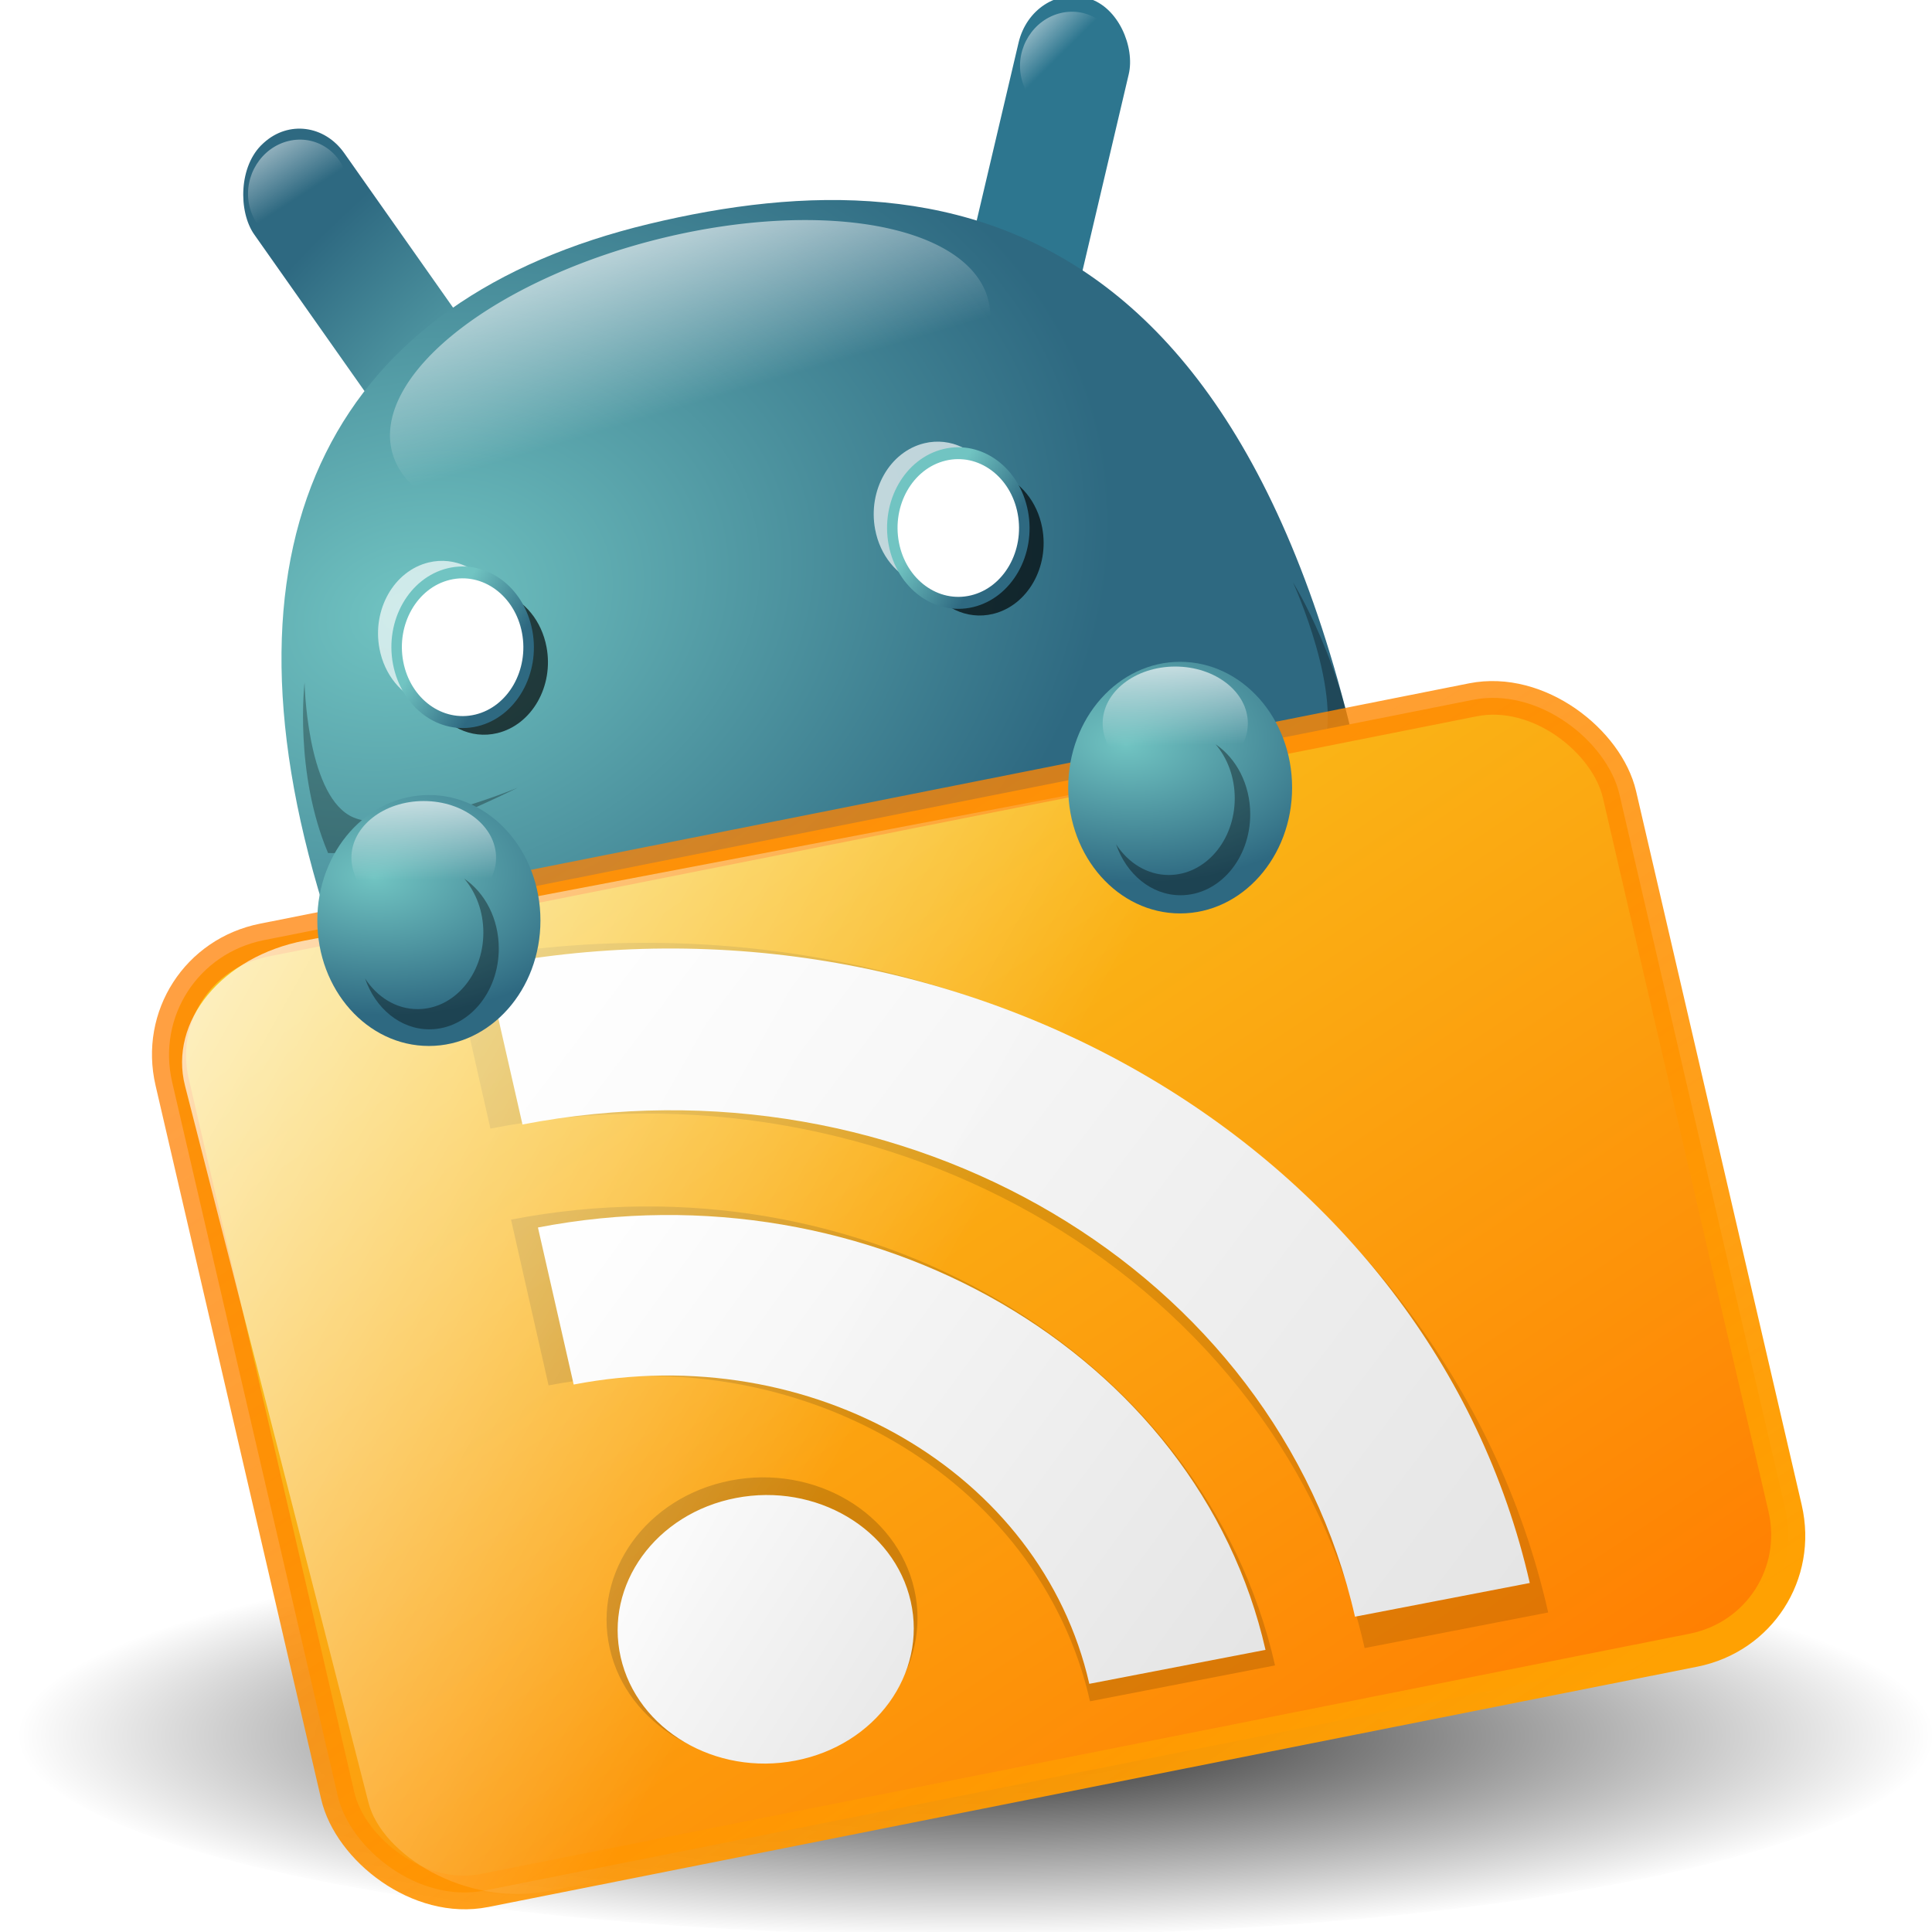 <?xml version="1.0" encoding="UTF-8" standalone="no"?>
<!-- Created with Inkscape (http://www.inkscape.org/) -->

<svg
   xmlns:dc="http://purl.org/dc/elements/1.1/"
   xmlns:cc="http://creativecommons.org/ns#"
   xmlns:rdf="http://www.w3.org/1999/02/22-rdf-syntax-ns#"
   xmlns:svg="http://www.w3.org/2000/svg"
   xmlns="http://www.w3.org/2000/svg"
   xmlns:xlink="http://www.w3.org/1999/xlink"
   xmlns:sodipodi="http://sodipodi.sourceforge.net/DTD/sodipodi-0.dtd"
   xmlns:inkscape="http://www.inkscape.org/namespaces/inkscape"
   width="128"
   height="128"
   id="svg2"
   version="1.1"
   inkscape:version="0.48.4 r9939"
   sodipodi:docname="logo.svg"
   inkscape:export-filename="/home/moa/FeedEx/res/drawable-xhdpi/icon.png"
   inkscape:export-xdpi="67.5"
   inkscape:export-ydpi="67.5">
  <defs
     id="defs4">
    <linearGradient
       inkscape:collect="always"
       id="linearGradient4185">
      <stop
         style="stop-color:#000000;stop-opacity:1;"
         offset="0"
         id="stop4187" />
      <stop
         style="stop-color:#000000;stop-opacity:0;"
         offset="1"
         id="stop4189" />
    </linearGradient>
    <linearGradient
       inkscape:collect="always"
       id="linearGradient5354">
      <stop
         style="stop-color:#ffffff;stop-opacity:1;"
         offset="0"
         id="stop5356" />
      <stop
         style="stop-color:#ffffff;stop-opacity:0;"
         offset="1"
         id="stop5358" />
    </linearGradient>
    <linearGradient
       inkscape:collect="always"
       id="linearGradient5138">
      <stop
         style="stop-color:#ffffff;stop-opacity:1;"
         offset="0"
         id="stop5140" />
      <stop
         style="stop-color:#ffffff;stop-opacity:0"
         offset="1"
         id="stop5142" />
    </linearGradient>
    <linearGradient
       id="linearGradient4990">
      <stop
         style="stop-color:#5e5e5e;stop-opacity:0.232;"
         offset="0"
         id="stop4992" />
      <stop
         style="stop-color:#5e5e5e;stop-opacity:0;"
         offset="1"
         id="stop4994" />
    </linearGradient>
    <linearGradient
       inkscape:collect="always"
       id="linearGradient3673">
      <stop
         style="stop-color:#ffffff;stop-opacity:1;"
         offset="0"
         id="stop3675" />
      <stop
         style="stop-color:#ffffff;stop-opacity:0;"
         offset="1"
         id="stop3677" />
    </linearGradient>
    <linearGradient
       id="linearGradient3606">
      <stop
         style="stop-color:#71c4c2;stop-opacity:1;"
         offset="0"
         id="stop3608" />
      <stop
         style="stop-color:#2e6981;stop-opacity:1;"
         offset="1"
         id="stop3610" />
    </linearGradient>
    <inkscape:perspective
       sodipodi:type="inkscape:persp3d"
       inkscape:vp_x="0 : 526.18109 : 1"
       inkscape:vp_y="0 : 1000 : 0"
       inkscape:vp_z="744.09448 : 526.18109 : 1"
       inkscape:persp3d-origin="372.04724 : 350.78739 : 1"
       id="perspective10" />
    <filter
       inkscape:collect="always"
       id="filter3645"
       x="-0.284"
       width="1.568"
       y="-0.293"
       height="1.587"
       color-interpolation-filters="sRGB">
      <feGaussianBlur
         inkscape:collect="always"
         stdDeviation="2.307"
         id="feGaussianBlur3647" />
    </filter>
    <filter
       inkscape:collect="always"
       id="filter3717"
       x="-0.124"
       width="1.248"
       y="-0.152"
       height="1.303"
       color-interpolation-filters="sRGB">
      <feGaussianBlur
         inkscape:collect="always"
         stdDeviation="1.622"
         id="feGaussianBlur3719" />
    </filter>
    <filter
       inkscape:collect="always"
       id="filter3747"
       x="-0.303"
       width="1.606"
       y="-0.313"
       height="1.626"
       color-interpolation-filters="sRGB">
      <feGaussianBlur
         inkscape:collect="always"
         stdDeviation="2.461"
         id="feGaussianBlur3749" />
    </filter>
    <linearGradient
       id="SVGID_4_"
       gradientUnits="userSpaceOnUse"
       x1="277.395"
       y1="357.153"
       x2="272.958"
       y2="247.107">
      <stop
         offset="0"
         style="stop-color:#2175A0"
         id="stop47" />
      <stop
         offset="1"
         style="stop-color:#248AB5"
         id="stop49" />
    </linearGradient>
    <linearGradient
       id="SVGID_3_"
       gradientUnits="userSpaceOnUse"
       x1="28.965"
       y1="260.09"
       x2="373.304"
       y2="323.101">
      <stop
         offset="0"
         style="stop-color:#2175A0"
         id="stop34" />
      <stop
         offset="1"
         style="stop-color:#248AB5"
         id="stop36" />
    </linearGradient>
    <linearGradient
       id="SVGID_2_"
       gradientUnits="userSpaceOnUse"
       x1="542.63"
       y1="272.54"
       x2="354.486"
       y2="275.202">
      <stop
         offset="0"
         style="stop-color:#2175A0"
         id="stop21" />
      <stop
         offset="1"
         style="stop-color:#248AB5"
         id="stop23" />
    </linearGradient>
    <linearGradient
       id="SVGID_1_"
       gradientUnits="userSpaceOnUse"
       x1="174.363"
       y1="2.636"
       x2="284.725"
       y2="283.558">
      <stop
         offset="0"
         style="stop-color:#2175A0"
         id="stop4" />
      <stop
         offset="1"
         style="stop-color:#248AB5"
         id="stop6" />
    </linearGradient>
    <linearGradient
       id="linearGradient8551">
      <stop
         style="stop-color:#939393;stop-opacity:1;"
         offset="0"
         id="stop8553" />
      <stop
         id="stop8595"
         offset="0.5"
         style="stop-color:#a6a6a6;stop-opacity:0.629;" />
      <stop
         style="stop-color:white;stop-opacity:0;"
         offset="1"
         id="stop8555" />
    </linearGradient>
    <linearGradient
       inkscape:collect="always"
       xlink:href="#linearGradient3823"
       id="linearGradient2165"
       gradientUnits="userSpaceOnUse"
       gradientTransform="matrix(1.093,0,0,1.093,-84.69,15.476)"
       x1="171.9"
       y1="253.405"
       x2="406.119"
       y2="253.405" />
    <linearGradient
       id="linearGradient3823">
      <stop
         id="stop3825"
         offset="0"
         style="stop-color:#fca62a;stop-opacity:1;" />
      <stop
         id="stop3827"
         offset="1"
         style="stop-color:#ce5c00;stop-opacity:1;" />
    </linearGradient>
    <linearGradient
       inkscape:collect="always"
       xlink:href="#linearGradient3653"
       id="linearGradient2167"
       gradientUnits="userSpaceOnUse"
       gradientTransform="matrix(1.093,0,0,1.093,-84.69,15.476)"
       x1="171.9"
       y1="253.405"
       x2="406.119"
       y2="253.405" />
    <linearGradient
       id="linearGradient3653">
      <stop
         id="stop3655"
         offset="0"
         style="stop-color:#ce5c00;stop-opacity:1;" />
      <stop
         id="stop3657"
         offset="1"
         style="stop-color:#fca62a;stop-opacity:1;" />
    </linearGradient>
    <linearGradient
       inkscape:collect="always"
       xlink:href="#linearGradient3673-2"
       id="linearGradient4044-0"
       gradientUnits="userSpaceOnUse"
       x1="143.548"
       y1="353.237"
       x2="144.892"
       y2="367.448" />
    <linearGradient
       inkscape:collect="always"
       id="linearGradient3673-2">
      <stop
         style="stop-color:#ffffff;stop-opacity:1;"
         offset="0"
         id="stop3675-6" />
      <stop
         style="stop-color:#ffffff;stop-opacity:0;"
         offset="1"
         id="stop3677-0" />
    </linearGradient>
    <linearGradient
       inkscape:collect="always"
       xlink:href="#linearGradient3606"
       id="linearGradient4115"
       gradientUnits="userSpaceOnUse"
       x1="74.182"
       y1="265.251"
       x2="80.639"
       y2="272.326" />
    <linearGradient
       inkscape:collect="always"
       xlink:href="#linearGradient3673"
       id="linearGradient4117"
       gradientUnits="userSpaceOnUse"
       x1="139.49"
       y1="349.795"
       x2="144.27"
       y2="366.813" />
    <linearGradient
       inkscape:collect="always"
       xlink:href="#linearGradient3673"
       id="linearGradient4119"
       gradientUnits="userSpaceOnUse"
       x1="136.793"
       y1="353.393"
       x2="142.472"
       y2="364.814" />
    <linearGradient
       inkscape:collect="always"
       xlink:href="#linearGradient3673"
       id="linearGradient4121"
       gradientUnits="userSpaceOnUse"
       x1="143.548"
       y1="353.237"
       x2="144.892"
       y2="367.448" />
    <linearGradient
       inkscape:collect="always"
       xlink:href="#linearGradient3606"
       id="linearGradient4123"
       gradientUnits="userSpaceOnUse"
       x1="74.182"
       y1="265.251"
       x2="80.639"
       y2="272.326" />
    <radialGradient
       inkscape:collect="always"
       xlink:href="#linearGradient3606"
       id="radialGradient4133"
       gradientUnits="userSpaceOnUse"
       gradientTransform="matrix(2.18,0.094,-0.053,1.242,-85.587,-94.111)"
       cx="88.538"
       cy="354.075"
       fx="88.538"
       fy="356.183"
       r="17.391" />
    <linearGradient
       inkscape:collect="always"
       xlink:href="#linearGradient3673"
       id="linearGradient4135"
       gradientUnits="userSpaceOnUse"
       x1="145.333"
       y1="353.393"
       x2="145.619"
       y2="368.811" />
    <radialGradient
       inkscape:collect="always"
       xlink:href="#linearGradient3606"
       id="radialGradient4137"
       gradientUnits="userSpaceOnUse"
       gradientTransform="matrix(2.18,0.094,-0.053,1.242,-85.587,-94.111)"
       cx="88.538"
       cy="354.075"
       fx="88.538"
       fy="356.183"
       r="17.391" />
    <linearGradient
       inkscape:collect="always"
       xlink:href="#linearGradient3673"
       id="linearGradient4139"
       gradientUnits="userSpaceOnUse"
       x1="145.333"
       y1="353.393"
       x2="145.619"
       y2="368.811" />
    <radialGradient
       inkscape:collect="always"
       xlink:href="#linearGradient3606"
       id="radialGradient3099"
       gradientUnits="userSpaceOnUse"
       gradientTransform="matrix(0.49,-0.115,0.068,0.368,-100.487,867.711)"
       cx="213.556"
       cy="336.161"
       fx="213.556"
       fy="336.161"
       r="94.297" />
    <radialGradient
       inkscape:collect="always"
       xlink:href="#linearGradient3606"
       id="radialGradient3102"
       gradientUnits="userSpaceOnUse"
       gradientTransform="matrix(7.307,0.22,-0.121,4.246,805.976,-766.132)"
       cx="-32.445"
       cy="356.98"
       fx="-32.375"
       fy="356.001"
       r="6.061" />
    <clipPath
       clipPathUnits="userSpaceOnUse"
       id="clipPath11477">
      <path
         sodipodi:nodetypes="cccssc"
         inkscape:connector-curvature="0"
         id="path11479"
         d="m 182.376,24.694 c -3.982,15.314 -11.766,63.446 -10.691,95.969 7.516,-4.292 16.313,-8.465 26.139,-11.596 19.057,-6.002 34.278,-8.496 54.005,-7.297 23.684,1.439 11.951,-84.245 1.436,-84.527 -27.683,-0.744 -41.295,0.473 -70.889,7.452 z"
         style="opacity:0.5;fill:#000000;fill-rule:evenodd;stroke:none" />
    </clipPath>
    <clipPath
       clipPathUnits="userSpaceOnUse"
       id="clipPath11228">
      <path
         style="opacity:0.749;color:#000000;fill:#ff0000;fill-opacity:1;fill-rule:nonzero;stroke:none;stroke-width:1;marker:none;visibility:visible;display:inline;overflow:visible;enable-background:accumulate"
         d="m 291.944,1057.494 11.331,-50.782 c -13.613,0.363 -26.591,0.321 -38.454,4e-4 18.646,-37.647 43.487,-109.03 39.917,-173.727 9.237,11.81 19.269,22.575 30.047,32.512 l 33.035,-148.047 C 349.305,680.4 314.897,651.689 271.318,641.965 l 18.423,-82.563 c 36.363,8.114 72.66,20.591 105.016,37.329 L 402.223,563.273 2.796,474.146 -107.483,968.367 291.944,1057.494 z"
         id="path11230"
         inkscape:connector-curvature="0" />
    </clipPath>
    <linearGradient
       id="linearGradient11540">
      <stop
         style="stop-color:#00ccff;stop-opacity:1"
         offset="0"
         id="stop11542" />
      <stop
         id="stop11544"
         offset="0.843"
         style="stop-color:#00aad4;stop-opacity:1" />
      <stop
         style="stop-color:#45d3ff;stop-opacity:1;"
         offset="0.94"
         id="stop11546" />
      <stop
         id="stop11548"
         offset="0.941"
         style="stop-color:#00ccff;stop-opacity:1" />
      <stop
         style="stop-color:#00aad4;stop-opacity:1"
         offset="1"
         id="stop11550" />
    </linearGradient>
    <linearGradient
       id="linearGradient11036">
      <stop
         id="stop11038"
         offset="0"
         style="stop-color:#00ccff;stop-opacity:1" />
      <stop
         style="stop-color:#d5f6ff;stop-opacity:1"
         offset="0.786"
         id="stop11040" />
      <stop
         id="stop11042"
         offset="1"
         style="stop-color:#80e5ff;stop-opacity:1" />
    </linearGradient>
    <clipPath
       clipPathUnits="userSpaceOnUse"
       id="clipPath11085">
      <path
         id="path11087"
         d="M 182.844,22.344 C 118.92,34.825 50.07,80.197 3.438,128.156 c 16.606,3.042 32.547,6.444 47.875,10.375 -14.411,29.841 -22.5,63.299 -22.5,98.656 0,125.464 101.724,227.156 227.188,227.156 47.843,0 92.205,-14.809 128.812,-40.062 -27.223,11.672 -57.224,18.156 -88.719,18.156 -124.426,0 -225.281,-100.856 -225.281,-225.281 0,-83.134 45.033,-155.771 112.031,-194.812 z"
         style="opacity:0.5;color:#000000;fill:url(#linearGradient11089);fill-opacity:1;fill-rule:nonzero;stroke:none;stroke-width:1;marker:none;visibility:visible;display:inline;overflow:visible;enable-background:accumulate"
         inkscape:connector-curvature="0" />
    </clipPath>
    <clipPath
       clipPathUnits="userSpaceOnUse"
       id="clipPath11106">
      <path
         id="path11108"
         d="M 182.906,22.344 C 118.966,34.809 50.084,80.182 3.438,128.156 c 16.606,3.042 32.547,6.444 47.875,10.375 -14.411,29.841 -22.5,63.299 -22.5,98.656 0,125.464 101.724,227.156 227.188,227.156 111.531,0 204.271,-80.36 223.5,-186.344 -29.824,20.712 -65.599,34.164 -104.438,37.594 C 349.563,354.243 305.771,379.75 256,379.75 c -78.739,0 -142.562,-63.823 -142.562,-142.562 0,-25.189 6.536,-48.839 18,-69.375 17.825,9.082 34.574,19.831 50.344,32.781 -17.574,-62.366 -8.875,-137.446 1.125,-178.25 z"
         style="color:#000000;fill:url(#radialGradient11110);fill-opacity:1;fill-rule:nonzero;stroke:none;stroke-width:1;marker:none;visibility:visible;display:inline;overflow:visible;enable-background:accumulate"
         inkscape:connector-curvature="0" />
    </clipPath>
    <clipPath
       clipPathUnits="userSpaceOnUse"
       id="clipPath11353">
      <path
         sodipodi:nodetypes="cccc"
         inkscape:connector-curvature="0"
         id="path11355"
         d="m 354.215,446.914 c 0,0 -59.38,-31.58 -48.54,-75.829 40.57,-16.616 52.028,-32.363 70.253,-61.947 47.511,-13.446 46.08,150.897 -21.712,137.776 z"
         style="fill:#803300;fill-rule:evenodd;stroke:none" />
    </clipPath>
    <clipPath
       clipPathUnits="userSpaceOnUse"
       id="clipPath3227">
      <path
         id="path3229"
         d="M 182.906,22.344 C 118.966,34.809 50.084,80.182 3.438,128.156 c 16.606,3.042 32.547,6.444 47.875,10.375 -14.411,29.841 -22.5,63.299 -22.5,98.656 0,125.464 101.724,227.156 227.188,227.156 111.531,0 204.271,-80.36 223.5,-186.344 -29.824,20.712 -65.599,34.164 -104.438,37.594 C 349.563,354.243 305.771,379.75 256,379.75 c -78.739,0 -142.562,-63.823 -142.562,-142.562 0,-25.189 6.536,-48.839 18,-69.375 17.825,9.082 34.574,19.831 50.344,32.781 -17.574,-62.366 -8.875,-137.446 1.125,-178.25 z"
         style="color:#000000;fill:url(#radialGradient11110);fill-opacity:1;fill-rule:nonzero;stroke:none;stroke-width:1;marker:none;visibility:visible;display:inline;overflow:visible;enable-background:accumulate"
         inkscape:connector-curvature="0" />
    </clipPath>
    <clipPath
       clipPathUnits="userSpaceOnUse"
       id="clipPath3235">
      <path
         id="path3237"
         d="M 182.844,22.344 C 118.92,34.825 50.07,80.197 3.438,128.156 c 16.606,3.042 32.547,6.444 47.875,10.375 -14.411,29.841 -22.5,63.299 -22.5,98.656 0,125.464 101.724,227.156 227.188,227.156 47.843,0 92.205,-14.809 128.812,-40.062 -27.223,11.672 -57.224,18.156 -88.719,18.156 -124.426,0 -225.281,-100.856 -225.281,-225.281 0,-83.134 45.033,-155.771 112.031,-194.812 z"
         style="opacity:0.5;color:#000000;fill:url(#linearGradient11089);fill-opacity:1;fill-rule:nonzero;stroke:none;stroke-width:1;marker:none;visibility:visible;display:inline;overflow:visible;enable-background:accumulate"
         inkscape:connector-curvature="0" />
    </clipPath>
    <linearGradient
       id="linearGradient11299">
      <stop
         style="stop-color:#ff6600;stop-opacity:1"
         offset="0"
         id="stop11301" />
      <stop
         id="stop11303"
         offset="0.786"
         style="stop-color:#ff6600;stop-opacity:1" />
      <stop
         style="stop-color:#aa4400;stop-opacity:1"
         offset="1"
         id="stop11305" />
    </linearGradient>
    <linearGradient
       id="linearGradient11243">
      <stop
         style="stop-color:#ffcc00;stop-opacity:1"
         offset="0"
         id="stop11245" />
      <stop
         id="stop11247"
         offset="0.843"
         style="stop-color:#ff6600;stop-opacity:1" />
      <stop
         style="stop-color:#ff9319;stop-opacity:1;"
         offset="0.94"
         id="stop11249" />
      <stop
         id="stop11251"
         offset="0.941"
         style="stop-color:#ffcc00;stop-opacity:1" />
      <stop
         style="stop-color:#ffa500;stop-opacity:1;"
         offset="1"
         id="stop11253" />
    </linearGradient>
    <radialGradient
       inkscape:collect="always"
       xlink:href="#linearGradient11560"
       id="radialGradient11667"
       gradientUnits="userSpaceOnUse"
       gradientTransform="matrix(0.942,0,0,0.159,14.871,391.146)"
       cx="255.687"
       cy="464.999"
       fx="255.687"
       fy="464.999"
       r="106.536" />
    <linearGradient
       inkscape:collect="always"
       id="linearGradient11560">
      <stop
         style="stop-color:#004455;stop-opacity:1;"
         offset="0"
         id="stop11562" />
      <stop
         id="stop11578"
         offset="0.45"
         style="stop-color:#004455;stop-opacity:0.224;" />
      <stop
         style="stop-color:#004455;stop-opacity:0;"
         offset="1"
         id="stop11564" />
    </linearGradient>
    <linearGradient
       gradientTransform="matrix(0.5,0,0,0.5,138.504,939.673)"
       gradientUnits="userSpaceOnUse"
       x1="30.06"
       y1="30.06"
       x2="225.94"
       y2="225.94"
       id="RSSg">
      <stop
         offset="0.0"
         stop-color="#E3702D"
         id="stop6-7" />
      <stop
         offset="0.107"
         stop-color="#EA7D31"
         id="stop8" />
      <stop
         offset="0.35"
         stop-color="#F69537"
         id="stop10" />
      <stop
         offset="0.5"
         stop-color="#FB9E3A"
         id="stop12" />
      <stop
         offset="0.702"
         stop-color="#EA7C31"
         id="stop14" />
      <stop
         offset="0.887"
         stop-color="#DE642B"
         id="stop16" />
      <stop
         offset="1.0"
         stop-color="#D95B29"
         id="stop18" />
    </linearGradient>
    <linearGradient
       id="linearGradient3609">
      <stop
         id="stop3611"
         offset="0"
         style="stop-color:#087098;stop-opacity:1;" />
      <stop
         style="stop-color:#1f83a9;stop-opacity:1;"
         offset="0.5"
         id="stop3613" />
      <stop
         id="stop3615"
         offset="1"
         style="stop-color:#8dc5cf;stop-opacity:1;" />
    </linearGradient>
    <linearGradient
       id="linearGradient3043">
      <stop
         id="stop3045"
         offset="0"
         style="stop-color:#0981af;stop-opacity:1;" />
      <stop
         style="stop-color:#1b94c2;stop-opacity:1;"
         offset="0.5"
         id="stop3047" />
      <stop
         id="stop3049"
         offset="1"
         style="stop-color:#9fe1d7;stop-opacity:1;" />
    </linearGradient>
    <linearGradient
       id="linearGradient269">
      <stop
         id="stop270"
         offset="0"
         style="stop-color:#ffffff;stop-opacity:1;" />
      <stop
         id="stop271"
         offset="1"
         style="stop-color:#ffffff;stop-opacity:0;" />
    </linearGradient>
    <linearGradient
       inkscape:collect="always"
       xlink:href="#linearGradient269"
       id="linearGradient3753"
       gradientUnits="userSpaceOnUse"
       gradientTransform="matrix(0.781,0.871,0.844,-0.805,-19.011,28.344)"
       x1="-2.167"
       y1="28.831"
       x2="50.274"
       y2="31.208" />
    <linearGradient
       id="linearGradient3056">
      <stop
         id="stop3058"
         offset="0"
         style="stop-color:#ffffff;stop-opacity:1;" />
      <stop
         id="stop3060"
         offset="1"
         style="stop-color:#ffffff;stop-opacity:0;" />
    </linearGradient>
    <linearGradient
       id="linearGradient3609-3">
      <stop
         id="stop3611-5"
         offset="0"
         style="stop-color:#087098;stop-opacity:1;" />
      <stop
         style="stop-color:#1f83a9;stop-opacity:1;"
         offset="0.5"
         id="stop3613-8" />
      <stop
         id="stop3615-1"
         offset="1"
         style="stop-color:#8dc5cf;stop-opacity:1;" />
    </linearGradient>
    <linearGradient
       id="linearGradient4819">
      <stop
         id="stop4821"
         offset="0"
         style="stop-color:#087098;stop-opacity:1;" />
      <stop
         style="stop-color:#1f83a9;stop-opacity:1;"
         offset="0.5"
         id="stop4823" />
      <stop
         id="stop4825"
         offset="1"
         style="stop-color:#8dc5cf;stop-opacity:1;" />
    </linearGradient>
    <linearGradient
       id="linearGradient269-8">
      <stop
         id="stop270-2"
         offset="0"
         style="stop-color:#ffffff;stop-opacity:1;" />
      <stop
         id="stop271-9"
         offset="1"
         style="stop-color:#ffffff;stop-opacity:0;" />
    </linearGradient>
    <linearGradient
       inkscape:collect="always"
       xlink:href="#linearGradient269-8"
       id="linearGradient4801-3"
       gradientUnits="userSpaceOnUse"
       gradientTransform="matrix(0.781,0.871,0.844,-0.805,94.477,992.149)"
       x1="-2.167"
       y1="28.831"
       x2="50.274"
       y2="31.208" />
    <linearGradient
       id="linearGradient4832">
      <stop
         id="stop4834"
         offset="0"
         style="stop-color:#ffffff;stop-opacity:1;" />
      <stop
         id="stop4836"
         offset="1"
         style="stop-color:#ffffff;stop-opacity:0;" />
    </linearGradient>
    <linearGradient
       inkscape:collect="always"
       xlink:href="#RSSg-9"
       id="linearGradient3497-5"
       gradientUnits="userSpaceOnUse"
       gradientTransform="matrix(0.312,0,0,0.228,-134.132,976.254)"
       x1="30.06"
       y1="30.06"
       x2="225.94"
       y2="225.94" />
    <linearGradient
       gradientTransform="matrix(0.5,0,0,0.5,138.504,939.673)"
       gradientUnits="userSpaceOnUse"
       x1="30.06"
       y1="30.06"
       x2="225.94"
       y2="225.94"
       id="RSSg-9">
      <stop
         offset="0.0"
         stop-color="#E3702D"
         id="stop6-7-0" />
      <stop
         offset="0.107"
         stop-color="#EA7D31"
         id="stop8-4" />
      <stop
         offset="0.35"
         stop-color="#F69537"
         id="stop10-1" />
      <stop
         offset="0.5"
         stop-color="#FB9E3A"
         id="stop12-3" />
      <stop
         offset="0.702"
         stop-color="#EA7C31"
         id="stop14-4" />
      <stop
         offset="0.887"
         stop-color="#DE642B"
         id="stop16-5" />
      <stop
         offset="1.0"
         stop-color="#D95B29"
         id="stop18-3" />
    </linearGradient>
    <linearGradient
       inkscape:collect="always"
       xlink:href="#RSSg"
       id="linearGradient5015"
       gradientUnits="userSpaceOnUse"
       gradientTransform="matrix(0.314,0,0,0.231,-48.552,976.709)"
       x1="30.06"
       y1="30.06"
       x2="225.94"
       y2="225.94" />
    <linearGradient
       inkscape:collect="always"
       xlink:href="#linearGradient4990"
       id="linearGradient5017"
       gradientUnits="userSpaceOnUse"
       gradientTransform="translate(-14.695,2.163)"
       x1="11.009"
       y1="1032.183"
       x2="5.248"
       y2="991.608" />
    <linearGradient
       inkscape:collect="always"
       xlink:href="#linearGradient3673-4"
       id="linearGradient4121-7"
       gradientUnits="userSpaceOnUse"
       x1="143.548"
       y1="353.237"
       x2="144.892"
       y2="367.448" />
    <linearGradient
       inkscape:collect="always"
       id="linearGradient3673-4">
      <stop
         style="stop-color:#ffffff;stop-opacity:1;"
         offset="0"
         id="stop3675-1" />
      <stop
         style="stop-color:#ffffff;stop-opacity:0;"
         offset="1"
         id="stop3677-4" />
    </linearGradient>
    <linearGradient
       y2="367.448"
       x2="144.892"
       y1="353.237"
       x1="143.548"
       gradientUnits="userSpaceOnUse"
       id="linearGradient5034"
       xlink:href="#linearGradient3673-4"
       inkscape:collect="always" />
    <linearGradient
       inkscape:collect="always"
       xlink:href="#RSSg-3"
       id="linearGradient5015-4"
       gradientUnits="userSpaceOnUse"
       gradientTransform="matrix(0.314,0,0,0.231,-48.552,976.709)"
       x1="30.06"
       y1="30.06"
       x2="225.94"
       y2="225.94" />
    <linearGradient
       gradientTransform="matrix(0.5,0,0,0.5,138.504,939.673)"
       gradientUnits="userSpaceOnUse"
       x1="30.06"
       y1="30.06"
       x2="225.94"
       y2="225.94"
       id="RSSg-3">
      <stop
         offset="0.0"
         stop-color="#E3702D"
         id="stop6-7-5" />
      <stop
         offset="0.107"
         stop-color="#EA7D31"
         id="stop8-48" />
      <stop
         offset="0.35"
         stop-color="#F69537"
         id="stop10-2" />
      <stop
         offset="0.5"
         stop-color="#FB9E3A"
         id="stop12-5" />
      <stop
         offset="0.702"
         stop-color="#EA7C31"
         id="stop14-2" />
      <stop
         offset="0.887"
         stop-color="#DE642B"
         id="stop16-0" />
      <stop
         offset="1.0"
         stop-color="#D95B29"
         id="stop18-32" />
    </linearGradient>
    <linearGradient
       inkscape:collect="always"
       xlink:href="#linearGradient4990-8"
       id="linearGradient5017-5"
       gradientUnits="userSpaceOnUse"
       gradientTransform="translate(-14.695,2.163)"
       x1="11.009"
       y1="1032.183"
       x2="5.248"
       y2="991.608" />
    <linearGradient
       id="linearGradient4990-8">
      <stop
         style="stop-color:#5e5e5e;stop-opacity:0.232;"
         offset="0"
         id="stop4992-3" />
      <stop
         style="stop-color:#5e5e5e;stop-opacity:0;"
         offset="1"
         id="stop4994-8" />
    </linearGradient>
    <linearGradient
       y2="991.608"
       x2="5.248"
       y1="1032.183"
       x1="11.009"
       gradientTransform="translate(-14.695,2.163)"
       gradientUnits="userSpaceOnUse"
       id="linearGradient5080"
       xlink:href="#linearGradient4990-8"
       inkscape:collect="always" />
    <linearGradient
       inkscape:collect="always"
       xlink:href="#linearGradient4990-8"
       id="linearGradient5124"
       gradientUnits="userSpaceOnUse"
       gradientTransform="matrix(0.957,0,0,0.897,-14.318,114.832)"
       x1="11.009"
       y1="1032.183"
       x2="5.248"
       y2="991.608" />
    <linearGradient
       inkscape:collect="always"
       xlink:href="#RSSg-3"
       id="linearGradient5127"
       gradientUnits="userSpaceOnUse"
       gradientTransform="matrix(0.301,0,0,0.207,-46.847,989.1)"
       x1="30.06"
       y1="30.06"
       x2="225.94"
       y2="225.94" />
    <linearGradient
       inkscape:collect="always"
       xlink:href="#linearGradient5138"
       id="linearGradient5144"
       x1="-45.48"
       y1="942.009"
       x2="-30.72"
       y2="986.663"
       gradientUnits="userSpaceOnUse"
       gradientTransform="translate(-72.713,13.135)" />
    <linearGradient
       inkscape:collect="always"
       xlink:href="#linearGradient3673-0"
       id="linearGradient4121-9"
       gradientUnits="userSpaceOnUse"
       x1="143.548"
       y1="353.237"
       x2="144.892"
       y2="367.448" />
    <linearGradient
       inkscape:collect="always"
       id="linearGradient3673-0">
      <stop
         style="stop-color:#ffffff;stop-opacity:1;"
         offset="0"
         id="stop3675-13" />
      <stop
         style="stop-color:#ffffff;stop-opacity:0;"
         offset="1"
         id="stop3677-40" />
    </linearGradient>
    <linearGradient
       y2="367.448"
       x2="144.892"
       y1="353.038"
       x1="143.472"
       gradientUnits="userSpaceOnUse"
       id="linearGradient5161"
       xlink:href="#linearGradient3673-0"
       inkscape:collect="always" />
    <linearGradient
       inkscape:collect="always"
       xlink:href="#linearGradient3673-8"
       id="linearGradient4121-3"
       gradientUnits="userSpaceOnUse"
       x1="143.548"
       y1="353.237"
       x2="144.892"
       y2="367.448" />
    <linearGradient
       inkscape:collect="always"
       id="linearGradient3673-8">
      <stop
         style="stop-color:#ffffff;stop-opacity:1;"
         offset="0"
         id="stop3675-8" />
      <stop
         style="stop-color:#ffffff;stop-opacity:0;"
         offset="1"
         id="stop3677-7" />
    </linearGradient>
    <linearGradient
       y2="367.448"
       x2="144.892"
       y1="353.129"
       x1="143.638"
       gradientUnits="userSpaceOnUse"
       id="linearGradient5256"
       xlink:href="#linearGradient3673-8"
       inkscape:collect="always" />
    <linearGradient
       inkscape:collect="always"
       xlink:href="#RSSg-6"
       id="linearGradient5015-1"
       gradientUnits="userSpaceOnUse"
       gradientTransform="matrix(0.314,0,0,0.231,-48.552,976.709)"
       x1="30.06"
       y1="30.06"
       x2="225.94"
       y2="225.94" />
    <linearGradient
       gradientTransform="matrix(0.5,0,0,0.5,138.504,939.673)"
       gradientUnits="userSpaceOnUse"
       x1="30.06"
       y1="30.06"
       x2="225.94"
       y2="225.94"
       id="RSSg-6">
      <stop
         offset="0.0"
         stop-color="#E3702D"
         id="stop6-7-57" />
      <stop
         offset="0.107"
         stop-color="#EA7D31"
         id="stop8-7" />
      <stop
         offset="0.35"
         stop-color="#F69537"
         id="stop10-7" />
      <stop
         offset="0.5"
         stop-color="#FB9E3A"
         id="stop12-0" />
      <stop
         offset="0.702"
         stop-color="#EA7C31"
         id="stop14-1" />
      <stop
         offset="0.887"
         stop-color="#DE642B"
         id="stop16-1" />
      <stop
         offset="1.0"
         stop-color="#D95B29"
         id="stop18-31" />
    </linearGradient>
    <linearGradient
       inkscape:collect="always"
       xlink:href="#linearGradient4990-7"
       id="linearGradient5017-6"
       gradientUnits="userSpaceOnUse"
       gradientTransform="translate(-14.695,2.163)"
       x1="11.009"
       y1="1032.183"
       x2="5.248"
       y2="991.608" />
    <linearGradient
       id="linearGradient4990-7">
      <stop
         style="stop-color:#5e5e5e;stop-opacity:0.232;"
         offset="0"
         id="stop4992-4" />
      <stop
         style="stop-color:#5e5e5e;stop-opacity:0;"
         offset="1"
         id="stop4994-9" />
    </linearGradient>
    <linearGradient
       y2="991.608"
       x2="5.248"
       y1="1032.183"
       x1="11.009"
       gradientTransform="translate(-14.695,2.163)"
       gradientUnits="userSpaceOnUse"
       id="linearGradient5304"
       xlink:href="#linearGradient4990-7"
       inkscape:collect="always" />
    <linearGradient
       inkscape:collect="always"
       xlink:href="#linearGradient4990-7"
       id="linearGradient5348"
       gradientUnits="userSpaceOnUse"
       gradientTransform="matrix(0.957,0,0,0.897,-24.301,101.822)"
       x1="11.009"
       y1="1032.183"
       x2="5.248"
       y2="991.608" />
    <linearGradient
       inkscape:collect="always"
       xlink:href="#RSSg-6"
       id="linearGradient5351"
       gradientUnits="userSpaceOnUse"
       gradientTransform="matrix(0.301,0,0,0.207,-56.816,976.099)"
       x1="30.06"
       y1="30.06"
       x2="225.94"
       y2="225.94" />
    <linearGradient
       inkscape:collect="always"
       xlink:href="#linearGradient5354"
       id="linearGradient5360"
       x1="-54.255"
       y1="980.123"
       x2="-26.039"
       y2="1003.799"
       gradientUnits="userSpaceOnUse"
       gradientTransform="matrix(1.356,0,0,1.4,-73.142,-396.553)" />
    <linearGradient
       id="linearGradient3769">
      <stop
         id="stop3771"
         offset="0"
         style="stop-color:#526ea4;stop-opacity:1;" />
      <stop
         id="stop3773"
         offset="1"
         style="stop-color:#2c416e;stop-opacity:1;" />
    </linearGradient>
    <radialGradient
       inkscape:collect="always"
       xlink:href="#linearGradient3769"
       id="radialGradient4165"
       gradientUnits="userSpaceOnUse"
       gradientTransform="matrix(0.263,-0.002,0.003,0.183,-136.304,924.802)"
       cx="332.612"
       cy="768.624"
       fx="332.612"
       fy="768.624"
       r="249.69" />
    <linearGradient
       inkscape:collect="always"
       xlink:href="#linearGradient3609"
       id="linearGradient4167"
       gradientUnits="userSpaceOnUse"
       gradientTransform="matrix(-0.81,-0.525,-0.502,0.835,122.586,1026.946)"
       x1="49.253"
       y1="32.52"
       x2="-4.837"
       y2="28.81" />
    <linearGradient
       inkscape:collect="always"
       xlink:href="#linearGradient3609"
       id="linearGradient4169"
       gradientUnits="userSpaceOnUse"
       gradientTransform="matrix(0.81,0.525,0.502,-0.835,55.594,1053.846)"
       x1="-4.071"
       y1="28.101"
       x2="50.02"
       y2="31.812" />
    <linearGradient
       inkscape:collect="always"
       xlink:href="#linearGradient269"
       id="linearGradient4171"
       gradientUnits="userSpaceOnUse"
       gradientTransform="matrix(-0.781,-0.871,-0.845,0.805,67.466,18.881)"
       x1="47.35"
       y1="31.791"
       x2="-5.091"
       y2="29.414" />
    <linearGradient
       inkscape:collect="always"
       xlink:href="#linearGradient269"
       id="linearGradient4173"
       gradientUnits="userSpaceOnUse"
       gradientTransform="matrix(0.81,0.525,0.502,-0.835,55.594,1053.846)"
       x1="-2.167"
       y1="28.831"
       x2="50.274"
       y2="31.208" />
    <radialGradient
       inkscape:collect="always"
       xlink:href="#linearGradient4185"
       id="radialGradient4191"
       cx="237.794"
       cy="414.233"
       fx="237.794"
       fy="414.233"
       r="129.607"
       gradientTransform="matrix(1,0,0,0.104,0,371.301)"
       gradientUnits="userSpaceOnUse" />
    <linearGradient
       gradientUnits="userSpaceOnUse"
       y2="621.659"
       x2="346.155"
       y1="578.274"
       x1="298.845"
       id="linearGradient3912"
       xlink:href="#linearGradient3890"
       inkscape:collect="always" />
    <linearGradient
       gradientUnits="userSpaceOnUse"
       y2="581.597"
       x2="416.207"
       y1="485.597"
       x1="321.295"
       id="linearGradient3904"
       xlink:href="#linearGradient3890"
       inkscape:collect="always" />
    <linearGradient
       gradientUnits="userSpaceOnUse"
       y2="583.965"
       x2="456.879"
       y1="442.965"
       x1="322.295"
       id="linearGradient3896"
       xlink:href="#linearGradient3890"
       inkscape:collect="always" />
    <linearGradient
       id="linearGradient3800-0">
      <stop
         id="stop3802-5"
         offset="0"
         style="stop-color:#ff8002;stop-opacity:0.744;" />
      <stop
         id="stop3804-0"
         offset="1"
         style="stop-color:#ffa102;stop-opacity:1;" />
    </linearGradient>
    <linearGradient
       gradientTransform="matrix(0.935,0,0,0.935,19.613,38.742)"
       gradientUnits="userSpaceOnUse"
       y2="599.973"
       x2="464.34"
       y1="414.391"
       x1="350.131"
       id="linearGradient3806-2"
       xlink:href="#linearGradient3800-0"
       inkscape:collect="always" />
    <linearGradient
       id="linearGradient3771-2">
      <stop
         id="stop3773-7"
         offset="0"
         style="stop-color:#f8c61d;stop-opacity:1;" />
      <stop
         id="stop3775-6"
         offset="1"
         style="stop-color:#ff8002;stop-opacity:1;" />
    </linearGradient>
    <linearGradient
       gradientTransform="matrix(0.805,0,0,0.805,66.891,95.95)"
       gradientUnits="userSpaceOnUse"
       y2="626.163"
       x2="480.879"
       y1="410.495"
       x1="348.156"
       id="linearGradient3777-7"
       xlink:href="#linearGradient3771-2"
       inkscape:collect="always" />
    <linearGradient
       gradientTransform="matrix(0.935,0,0,0.935,19.613,38.742)"
       gradientUnits="userSpaceOnUse"
       y2="599.973"
       x2="464.34"
       y1="414.391"
       x1="350.131"
       id="linearGradient3806"
       xlink:href="#linearGradient3800"
       inkscape:collect="always" />
    <linearGradient
       gradientTransform="matrix(0.805,0,0,0.805,66.891,95.95)"
       gradientUnits="userSpaceOnUse"
       y2="626.163"
       x2="480.879"
       y1="410.495"
       x1="348.156"
       id="linearGradient3777"
       xlink:href="#linearGradient3771"
       inkscape:collect="always" />
    <linearGradient
       id="linearGradient3771">
      <stop
         id="stop3773-6"
         offset="0"
         style="stop-color:#f8c61d;stop-opacity:1;" />
      <stop
         id="stop3775"
         offset="1"
         style="stop-color:#ff8002;stop-opacity:1;" />
    </linearGradient>
    <linearGradient
       id="linearGradient3800">
      <stop
         id="stop3802"
         offset="0"
         style="stop-color:#ff8002;stop-opacity:0.744;" />
      <stop
         id="stop3804"
         offset="1"
         style="stop-color:#ffa102;stop-opacity:1;" />
    </linearGradient>
    <linearGradient
       id="linearGradient3890">
      <stop
         id="stop3892"
         offset="0"
         style="stop-color:#ffffff;stop-opacity:1;" />
      <stop
         id="stop3894"
         offset="1"
         style="stop-color:#e5e5e5;stop-opacity:1;" />
    </linearGradient>
    <linearGradient
       inkscape:collect="always"
       xlink:href="#linearGradient5354"
       id="linearGradient3303"
       gradientUnits="userSpaceOnUse"
       gradientTransform="matrix(1.351,0,0,1.366,-7.418,-366.227)"
       x1="-54.255"
       y1="980.123"
       x2="-26.039"
       y2="1003.799" />
    <radialGradient
       inkscape:collect="always"
       xlink:href="#linearGradient3606"
       id="radialGradient3331"
       gradientUnits="userSpaceOnUse"
       gradientTransform="matrix(0.49,-0.115,0.068,0.368,-100.487,865.711)"
       cx="213.556"
       cy="336.161"
       fx="213.556"
       fy="336.161"
       r="94.297" />
    <radialGradient
       inkscape:collect="always"
       xlink:href="#linearGradient3606"
       id="radialGradient3334"
       gradientUnits="userSpaceOnUse"
       gradientTransform="matrix(7.307,0.22,-0.121,4.246,805.976,-766.132)"
       cx="-32.445"
       cy="356.98"
       fx="-32.375"
       fy="356.001"
       r="6.061" />
    <radialGradient
       inkscape:collect="always"
       xlink:href="#linearGradient3769"
       id="radialGradient3337"
       gradientUnits="userSpaceOnUse"
       gradientTransform="matrix(0.263,-0.002,0.003,0.183,-136.304,924.802)"
       cx="332.612"
       cy="768.624"
       fx="332.612"
       fy="768.624"
       r="249.69" />
    <linearGradient
       inkscape:collect="always"
       xlink:href="#linearGradient3609"
       id="linearGradient3339"
       gradientUnits="userSpaceOnUse"
       gradientTransform="matrix(-0.81,-0.525,-0.502,0.835,122.586,1026.946)"
       x1="49.253"
       y1="32.52"
       x2="-4.837"
       y2="28.81" />
    <linearGradient
       inkscape:collect="always"
       xlink:href="#linearGradient3609"
       id="linearGradient3341"
       gradientUnits="userSpaceOnUse"
       gradientTransform="matrix(0.81,0.525,0.502,-0.835,55.594,1053.846)"
       x1="-4.071"
       y1="28.101"
       x2="50.02"
       y2="31.812" />
    <linearGradient
       inkscape:collect="always"
       xlink:href="#linearGradient269"
       id="linearGradient3343"
       gradientUnits="userSpaceOnUse"
       gradientTransform="matrix(-0.781,-0.871,-0.845,0.805,67.466,18.881)"
       x1="47.35"
       y1="31.791"
       x2="-5.091"
       y2="29.414" />
    <linearGradient
       inkscape:collect="always"
       xlink:href="#linearGradient269"
       id="linearGradient3345"
       gradientUnits="userSpaceOnUse"
       gradientTransform="matrix(0.81,0.525,0.502,-0.835,55.594,1053.846)"
       x1="-2.167"
       y1="28.831"
       x2="50.274"
       y2="31.208" />
    <linearGradient
       gradientTransform="matrix(0.805,0,0,0.805,66.891,95.95)"
       gradientUnits="userSpaceOnUse"
       y2="626.163"
       x2="480.879"
       y1="410.495"
       x1="348.156"
       id="linearGradient3777-5"
       xlink:href="#linearGradient3771-3"
       inkscape:collect="always" />
    <linearGradient
       id="linearGradient3771-3">
      <stop
         id="stop3773-6-3"
         offset="0"
         style="stop-color:#f8c61d;stop-opacity:1;" />
      <stop
         id="stop3775-3"
         offset="1"
         style="stop-color:#ff8002;stop-opacity:1;" />
    </linearGradient>
    <linearGradient
       gradientTransform="matrix(0.935,0,0,0.935,19.613,38.742)"
       gradientUnits="userSpaceOnUse"
       y2="599.973"
       x2="464.34"
       y1="414.391"
       x1="350.131"
       id="linearGradient3806-4"
       xlink:href="#linearGradient3800-7"
       inkscape:collect="always" />
    <linearGradient
       id="linearGradient3800-7">
      <stop
         id="stop3802-55"
         offset="0"
         style="stop-color:#ff8002;stop-opacity:0.744;" />
      <stop
         id="stop3804-8"
         offset="1"
         style="stop-color:#ffa102;stop-opacity:1;" />
    </linearGradient>
    <linearGradient
       gradientUnits="userSpaceOnUse"
       y2="583.965"
       x2="456.879"
       y1="442.965"
       x1="322.295"
       id="linearGradient3896-0"
       xlink:href="#linearGradient3890-7"
       inkscape:collect="always" />
    <linearGradient
       id="linearGradient3890-7">
      <stop
         id="stop3892-1"
         offset="0"
         style="stop-color:#ffffff;stop-opacity:1;" />
      <stop
         id="stop3894-4"
         offset="1"
         style="stop-color:#e5e5e5;stop-opacity:1;" />
    </linearGradient>
    <linearGradient
       gradientUnits="userSpaceOnUse"
       y2="581.597"
       x2="416.207"
       y1="485.597"
       x1="321.295"
       id="linearGradient3904-1"
       xlink:href="#linearGradient3890-7"
       inkscape:collect="always" />
    <linearGradient
       id="linearGradient3372">
      <stop
         id="stop3374"
         offset="0"
         style="stop-color:#ffffff;stop-opacity:1;" />
      <stop
         id="stop3376"
         offset="1"
         style="stop-color:#e5e5e5;stop-opacity:1;" />
    </linearGradient>
    <linearGradient
       gradientUnits="userSpaceOnUse"
       y2="621.659"
       x2="346.155"
       y1="578.274"
       x1="298.845"
       id="linearGradient3912-3"
       xlink:href="#linearGradient3890-7"
       inkscape:collect="always" />
    <linearGradient
       id="linearGradient3379">
      <stop
         id="stop3381"
         offset="0"
         style="stop-color:#ffffff;stop-opacity:1;" />
      <stop
         id="stop3383"
         offset="1"
         style="stop-color:#e5e5e5;stop-opacity:1;" />
    </linearGradient>
    <linearGradient
       y2="621.659"
       x2="346.155"
       y1="578.274"
       x1="298.845"
       gradientUnits="userSpaceOnUse"
       id="linearGradient3391"
       xlink:href="#linearGradient3890-7"
       inkscape:collect="always" />
    <linearGradient
       inkscape:collect="always"
       xlink:href="#linearGradient3890-7"
       id="linearGradient3458"
       gradientUnits="userSpaceOnUse"
       x1="321.295"
       y1="485.597"
       x2="416.207"
       y2="581.597"
       gradientTransform="matrix(0.348,-0.063,0.063,0.347,-281.331,888.7)" />
    <linearGradient
       inkscape:collect="always"
       xlink:href="#linearGradient3890-7"
       id="linearGradient3461"
       gradientUnits="userSpaceOnUse"
       x1="322.295"
       y1="442.965"
       x2="456.879"
       y2="583.965"
       gradientTransform="matrix(0.348,-0.063,0.063,0.347,-281.331,888.7)" />
    <linearGradient
       inkscape:collect="always"
       xlink:href="#linearGradient3771-3"
       id="linearGradient3464"
       gradientUnits="userSpaceOnUse"
       gradientTransform="matrix(0.391,0,0,0.283,-460.744,857.077)"
       x1="348.156"
       y1="410.495"
       x2="480.879"
       y2="626.163" />
    <linearGradient
       inkscape:collect="always"
       xlink:href="#linearGradient3800-7"
       id="linearGradient3466"
       gradientUnits="userSpaceOnUse"
       gradientTransform="matrix(0.455,0,0,0.328,-483.737,836.994)"
       x1="350.131"
       y1="414.391"
       x2="464.34"
       y2="599.973" />
    <linearGradient
       inkscape:collect="always"
       xlink:href="#linearGradient3771-3"
       id="linearGradient3475"
       gradientUnits="userSpaceOnUse"
       gradientTransform="matrix(0.391,0,0,0.283,-460.744,857.077)"
       x1="348.156"
       y1="410.495"
       x2="480.879"
       y2="626.163" />
    <linearGradient
       inkscape:collect="always"
       xlink:href="#linearGradient3800-7"
       id="linearGradient3477"
       gradientUnits="userSpaceOnUse"
       gradientTransform="matrix(0.455,0,0,0.328,-483.737,836.994)"
       x1="350.131"
       y1="414.391"
       x2="464.34"
       y2="599.973" />
    <linearGradient
       inkscape:collect="always"
       xlink:href="#linearGradient3890-7"
       id="linearGradient3479"
       gradientUnits="userSpaceOnUse"
       gradientTransform="matrix(0.348,-0.063,0.063,0.347,-281.331,888.7)"
       x1="322.295"
       y1="442.965"
       x2="456.879"
       y2="583.965" />
    <linearGradient
       inkscape:collect="always"
       xlink:href="#linearGradient3890-7"
       id="linearGradient3481"
       gradientUnits="userSpaceOnUse"
       gradientTransform="matrix(0.348,-0.063,0.063,0.347,-281.331,888.7)"
       x1="321.295"
       y1="485.597"
       x2="416.207"
       y2="581.597" />
    <linearGradient
       inkscape:collect="always"
       xlink:href="#linearGradient3890-7"
       id="linearGradient3483"
       gradientUnits="userSpaceOnUse"
       x1="298.845"
       y1="578.274"
       x2="346.155"
       y2="621.659" />
    <linearGradient
       inkscape:collect="always"
       xlink:href="#linearGradient3771-3"
       id="linearGradient3493"
       gradientUnits="userSpaceOnUse"
       gradientTransform="matrix(0.391,0,0,0.283,-460.744,857.077)"
       x1="348.156"
       y1="410.495"
       x2="480.879"
       y2="626.163" />
    <linearGradient
       inkscape:collect="always"
       xlink:href="#linearGradient3800-7"
       id="linearGradient3495"
       gradientUnits="userSpaceOnUse"
       gradientTransform="matrix(0.455,0,0,0.328,-483.737,836.994)"
       x1="350.131"
       y1="414.391"
       x2="464.34"
       y2="599.973" />
    <linearGradient
       inkscape:collect="always"
       xlink:href="#linearGradient3890-7"
       id="linearGradient3497"
       gradientUnits="userSpaceOnUse"
       gradientTransform="matrix(0.348,-0.063,0.063,0.347,-281.331,888.7)"
       x1="322.295"
       y1="442.965"
       x2="456.879"
       y2="583.965" />
    <linearGradient
       inkscape:collect="always"
       xlink:href="#linearGradient3890-7"
       id="linearGradient3499"
       gradientUnits="userSpaceOnUse"
       gradientTransform="matrix(0.348,-0.063,0.063,0.347,-281.331,888.7)"
       x1="321.295"
       y1="485.597"
       x2="416.207"
       y2="581.597" />
    <linearGradient
       inkscape:collect="always"
       xlink:href="#linearGradient3890-7"
       id="linearGradient3501"
       gradientUnits="userSpaceOnUse"
       x1="298.845"
       y1="578.274"
       x2="346.155"
       y2="621.659" />
    <linearGradient
       inkscape:collect="always"
       xlink:href="#linearGradient5354"
       id="linearGradient3503"
       gradientUnits="userSpaceOnUse"
       gradientTransform="matrix(1.351,0,0,1.366,-7.418,-366.227)"
       x1="-54.255"
       y1="980.123"
       x2="-26.039"
       y2="1003.799" />
    <linearGradient
       inkscape:collect="always"
       xlink:href="#linearGradient5354"
       id="linearGradient3506"
       gradientUnits="userSpaceOnUse"
       gradientTransform="matrix(1.351,0,0,1.366,-111.726,-364.671)"
       x1="-54.255"
       y1="980.123"
       x2="-26.039"
       y2="1003.799" />
    <linearGradient
       inkscape:collect="always"
       xlink:href="#linearGradient3771-3"
       id="linearGradient4281"
       gradientUnits="userSpaceOnUse"
       gradientTransform="matrix(0.391,0,0,0.283,-460.744,857.077)"
       x1="348.156"
       y1="410.495"
       x2="480.879"
       y2="626.163" />
    <linearGradient
       inkscape:collect="always"
       xlink:href="#linearGradient3800-7"
       id="linearGradient4283"
       gradientUnits="userSpaceOnUse"
       gradientTransform="matrix(0.455,0,0,0.328,-483.737,836.994)"
       x1="350.131"
       y1="414.391"
       x2="464.34"
       y2="599.973" />
    <linearGradient
       inkscape:collect="always"
       xlink:href="#linearGradient3890-7"
       id="linearGradient4285"
       gradientUnits="userSpaceOnUse"
       gradientTransform="matrix(0.348,-0.063,0.063,0.347,-281.331,888.7)"
       x1="322.295"
       y1="442.965"
       x2="456.879"
       y2="583.965" />
    <linearGradient
       inkscape:collect="always"
       xlink:href="#linearGradient3890-7"
       id="linearGradient4287"
       gradientUnits="userSpaceOnUse"
       gradientTransform="matrix(0.348,-0.063,0.063,0.347,-281.331,888.7)"
       x1="321.295"
       y1="485.597"
       x2="416.207"
       y2="581.597" />
    <linearGradient
       inkscape:collect="always"
       xlink:href="#linearGradient3890-7"
       id="linearGradient4289"
       gradientUnits="userSpaceOnUse"
       x1="298.845"
       y1="578.274"
       x2="346.155"
       y2="621.659" />
    <linearGradient
       inkscape:collect="always"
       xlink:href="#linearGradient3890-7"
       id="linearGradient4293"
       gradientUnits="userSpaceOnUse"
       gradientTransform="matrix(0.348,-0.063,0.063,0.347,-104.74,857.519)"
       x1="321.295"
       y1="485.597"
       x2="416.207"
       y2="581.597" />
    <linearGradient
       inkscape:collect="always"
       xlink:href="#linearGradient3890-7"
       id="linearGradient4296"
       gradientUnits="userSpaceOnUse"
       gradientTransform="matrix(0.348,-0.063,0.063,0.347,-104.74,857.519)"
       x1="322.295"
       y1="442.965"
       x2="456.879"
       y2="583.965" />
    <linearGradient
       inkscape:collect="always"
       xlink:href="#linearGradient3771-3"
       id="linearGradient4299"
       gradientUnits="userSpaceOnUse"
       gradientTransform="matrix(0.391,0,0,0.283,-281.427,858.989)"
       x1="348.156"
       y1="410.495"
       x2="480.879"
       y2="626.163" />
    <linearGradient
       inkscape:collect="always"
       xlink:href="#linearGradient3800-7"
       id="linearGradient4301"
       gradientUnits="userSpaceOnUse"
       gradientTransform="matrix(0.455,0,0,0.328,-304.421,838.906)"
       x1="350.131"
       y1="414.391"
       x2="464.34"
       y2="599.973" />
    <linearGradient
       id="linearGradient3890-7-6">
      <stop
         id="stop3892-1-7"
         offset="0"
         style="stop-color:#ffffff;stop-opacity:1;" />
      <stop
         id="stop3894-4-7"
         offset="1"
         style="stop-color:#e5e5e5;stop-opacity:1;" />
    </linearGradient>
    <linearGradient
       id="linearGradient3457">
      <stop
         id="stop3459"
         offset="0"
         style="stop-color:#ffffff;stop-opacity:1;" />
      <stop
         id="stop3461"
         offset="1"
         style="stop-color:#e5e5e5;stop-opacity:1;" />
    </linearGradient>
    <linearGradient
       inkscape:collect="always"
       xlink:href="#linearGradient3890-7-6"
       id="linearGradient4107-5"
       gradientUnits="userSpaceOnUse"
       x1="298.845"
       y1="578.274"
       x2="346.155"
       y2="621.659" />
    <linearGradient
       id="linearGradient3464-7">
      <stop
         id="stop3466"
         offset="0"
         style="stop-color:#ffffff;stop-opacity:1;" />
      <stop
         id="stop3468"
         offset="1"
         style="stop-color:#e5e5e5;stop-opacity:1;" />
    </linearGradient>
    <filter
       inkscape:collect="always"
       id="filter4312"
       x="-0.068"
       width="1.136"
       y="-0.106"
       height="1.211">
      <feGaussianBlur
         inkscape:collect="always"
         stdDeviation="1.924"
         id="feGaussianBlur4314" />
    </filter>
    <filter
       inkscape:collect="always"
       id="filter4316"
       x="-0.099"
       width="1.198"
       y="-0.153"
       height="1.305">
      <feGaussianBlur
         inkscape:collect="always"
         stdDeviation="1.95"
         id="feGaussianBlur4318" />
    </filter>
    <filter
       inkscape:collect="always"
       id="filter4324"
       x="-0.238"
       width="1.475"
       y="-0.243"
       height="1.486">
      <feGaussianBlur
         inkscape:collect="always"
         stdDeviation="4.327"
         id="feGaussianBlur4326" />
    </filter>
    <linearGradient
       inkscape:collect="always"
       xlink:href="#linearGradient3771-3"
       id="linearGradient4368"
       gradientUnits="userSpaceOnUse"
       gradientTransform="matrix(0.457,0,0,0.304,-227.406,860.395)"
       x1="348.156"
       y1="410.495"
       x2="480.879"
       y2="626.163" />
    <linearGradient
       inkscape:collect="always"
       xlink:href="#linearGradient3800-7"
       id="linearGradient4370"
       gradientUnits="userSpaceOnUse"
       gradientTransform="matrix(0.531,0,0,0.353,-254.266,838.818)"
       x1="350.131"
       y1="414.391"
       x2="464.34"
       y2="599.973" />
    <linearGradient
       inkscape:collect="always"
       xlink:href="#linearGradient3890-7"
       id="linearGradient4372"
       gradientUnits="userSpaceOnUse"
       gradientTransform="matrix(0.406,-0.079,0.084,0.37,-12.741,839.75)"
       x1="322.295"
       y1="442.965"
       x2="456.879"
       y2="583.965" />
    <linearGradient
       inkscape:collect="always"
       xlink:href="#linearGradient3890-7"
       id="linearGradient4374"
       gradientUnits="userSpaceOnUse"
       gradientTransform="matrix(0.406,-0.079,0.084,0.37,-12.741,839.75)"
       x1="321.295"
       y1="485.597"
       x2="416.207"
       y2="581.597" />
    <linearGradient
       inkscape:collect="always"
       xlink:href="#linearGradient3890-7"
       id="linearGradient4376"
       gradientUnits="userSpaceOnUse"
       x1="298.845"
       y1="578.274"
       x2="346.155"
       y2="621.659" />
    <linearGradient
       inkscape:collect="always"
       xlink:href="#linearGradient5354"
       id="linearGradient4378"
       gradientUnits="userSpaceOnUse"
       gradientTransform="matrix(1.579,0,0,1.469,-28.767,-456.144)"
       x1="-54.255"
       y1="980.123"
       x2="-26.039"
       y2="1003.799" />
    <linearGradient
       inkscape:collect="always"
       xlink:href="#linearGradient5354"
       id="linearGradient4381"
       gradientUnits="userSpaceOnUse"
       gradientTransform="matrix(1.607,0,0,1.489,-17.493,-450.795)"
       x1="-54.255"
       y1="980.123"
       x2="-26.039"
       y2="1003.799" />
    <linearGradient
       inkscape:collect="always"
       xlink:href="#linearGradient3771-3"
       id="linearGradient4391"
       gradientUnits="userSpaceOnUse"
       gradientTransform="matrix(0.465,0,0,0.308,-220.224,884.104)"
       x1="348.156"
       y1="410.495"
       x2="480.879"
       y2="626.163" />
    <linearGradient
       inkscape:collect="always"
       xlink:href="#linearGradient3800-7"
       id="linearGradient4393"
       gradientUnits="userSpaceOnUse"
       gradientTransform="matrix(0.541,0,0,0.358,-247.563,862.225)"
       x1="350.131"
       y1="414.391"
       x2="464.34"
       y2="599.973" />
    <linearGradient
       inkscape:collect="always"
       xlink:href="#linearGradient3890-7"
       id="linearGradient4395"
       gradientUnits="userSpaceOnUse"
       gradientTransform="matrix(0.406,-0.079,0.084,0.37,-12.741,839.75)"
       x1="322.295"
       y1="442.965"
       x2="456.879"
       y2="583.965" />
    <linearGradient
       inkscape:collect="always"
       xlink:href="#linearGradient3890-7"
       id="linearGradient4397"
       gradientUnits="userSpaceOnUse"
       gradientTransform="matrix(0.406,-0.079,0.084,0.37,-12.741,839.75)"
       x1="321.295"
       y1="485.597"
       x2="416.207"
       y2="581.597" />
    <linearGradient
       inkscape:collect="always"
       xlink:href="#linearGradient3890-7"
       id="linearGradient4399"
       gradientUnits="userSpaceOnUse"
       x1="298.845"
       y1="578.274"
       x2="346.155"
       y2="621.659" />
    <linearGradient
       inkscape:collect="always"
       xlink:href="#linearGradient3890-7"
       id="linearGradient4403"
       gradientUnits="userSpaceOnUse"
       gradientTransform="matrix(0.414,-0.08,0.085,0.375,-49.66,942.665)"
       x1="321.295"
       y1="485.597"
       x2="416.207"
       y2="581.597" />
    <linearGradient
       inkscape:collect="always"
       xlink:href="#linearGradient3890-7"
       id="linearGradient4406"
       gradientUnits="userSpaceOnUse"
       gradientTransform="matrix(0.414,-0.08,0.085,0.375,-49.384,941.559)"
       x1="322.295"
       y1="442.965"
       x2="456.879"
       y2="583.965" />
    <linearGradient
       inkscape:collect="always"
       xlink:href="#linearGradient3890-7"
       id="linearGradient4411"
       gradientUnits="userSpaceOnUse"
       x1="298.845"
       y1="578.274"
       x2="346.155"
       y2="621.659" />
    <linearGradient
       inkscape:collect="always"
       xlink:href="#linearGradient3890-7"
       id="linearGradient4421"
       gradientUnits="userSpaceOnUse"
       gradientTransform="matrix(0.414,-0.08,0.085,0.375,-49.384,941.559)"
       x1="322.295"
       y1="442.965"
       x2="456.879"
       y2="583.965" />
    <linearGradient
       inkscape:collect="always"
       xlink:href="#linearGradient3890-7"
       id="linearGradient4423"
       gradientUnits="userSpaceOnUse"
       gradientTransform="matrix(0.414,-0.08,0.085,0.375,-49.66,942.665)"
       x1="321.295"
       y1="485.597"
       x2="416.207"
       y2="581.597" />
    <linearGradient
       inkscape:collect="always"
       xlink:href="#linearGradient3890-7"
       id="linearGradient4425"
       gradientUnits="userSpaceOnUse"
       x1="298.845"
       y1="578.274"
       x2="346.155"
       y2="621.659" />
    <linearGradient
       inkscape:collect="always"
       xlink:href="#linearGradient3771-3"
       id="linearGradient4438"
       gradientUnits="userSpaceOnUse"
       gradientTransform="matrix(0.465,0,0,0.308,-220.224,884.104)"
       x1="348.156"
       y1="410.495"
       x2="480.879"
       y2="626.163" />
    <linearGradient
       inkscape:collect="always"
       xlink:href="#linearGradient3800-7"
       id="linearGradient4440"
       gradientUnits="userSpaceOnUse"
       gradientTransform="matrix(0.541,0,0,0.358,-247.563,862.225)"
       x1="350.131"
       y1="414.391"
       x2="464.34"
       y2="599.973" />
    <linearGradient
       inkscape:collect="always"
       xlink:href="#linearGradient3890-7"
       id="linearGradient4442"
       gradientUnits="userSpaceOnUse"
       gradientTransform="matrix(0.414,-0.08,0.085,0.375,-49.384,941.559)"
       x1="322.295"
       y1="442.965"
       x2="456.879"
       y2="583.965" />
    <linearGradient
       inkscape:collect="always"
       xlink:href="#linearGradient3890-7"
       id="linearGradient4444"
       gradientUnits="userSpaceOnUse"
       gradientTransform="matrix(0.414,-0.08,0.085,0.375,-49.66,942.665)"
       x1="321.295"
       y1="485.597"
       x2="416.207"
       y2="581.597" />
    <linearGradient
       inkscape:collect="always"
       xlink:href="#linearGradient3890-7"
       id="linearGradient4446"
       gradientUnits="userSpaceOnUse"
       x1="298.845"
       y1="578.274"
       x2="346.155"
       y2="621.659" />
    <linearGradient
       inkscape:collect="always"
       xlink:href="#linearGradient5354"
       id="linearGradient4448"
       gradientUnits="userSpaceOnUse"
       gradientTransform="matrix(1.607,0,0,1.489,-17.493,-450.795)"
       x1="-54.255"
       y1="980.123"
       x2="-26.039"
       y2="1003.799" />
  </defs>
  <sodipodi:namedview
     id="base"
     pagecolor="#ffffff"
     bordercolor="#666666"
     borderopacity="1.0"
     inkscape:pageopacity="0.0"
     inkscape:pageshadow="2"
     inkscape:zoom="1.8073691"
     inkscape:cx="102.22079"
     inkscape:cy="-52.594918"
     inkscape:document-units="px"
     inkscape:current-layer="layer1"
     showgrid="false"
     inkscape:window-width="1920"
     inkscape:window-height="1060"
     inkscape:window-x="0"
     inkscape:window-y="-3"
     inkscape:window-maximized="1" />
  <g
     inkscape:label="Camada 1"
     inkscape:groupmode="layer"
     id="layer1"
     transform="translate(0,-924.362)">
    <rect
       style="fill:#2d768f;fill-opacity:1;stroke:none"
       id="rect3628"
       width="7.596"
       height="28.518"
       x="278.536"
       y="870.094"
       ry="4.103"
       rx="3.765"
       transform="matrix(0.961,0.275,-0.229,0.973,0,0)" />
    <rect
       transform="matrix(-0.742,0.67,0.576,0.818,0,0)"
       rx="3.985"
       ry="4.111"
       y="709.662"
       x="523.347"
       height="28.578"
       width="8.041"
       id="rect2828"
       style="fill:url(#radialGradient3334);fill-opacity:1;stroke:none" />
    <path
       inkscape:connector-curvature="0"
       style="fill:url(#radialGradient3331);fill-opacity:1;stroke:none"
       d="m 42.979,939.203 c -20.644,4.965 -29.227,20.431 -21.558,45.216 l 71.156,6.134 C 86.677,938.24 63.622,934.238 42.979,939.203 z"
       id="path2816"
       sodipodi:nodetypes="sccs" />
    <g
       id="g3753"
       transform="matrix(0.41,-0.099,0.088,0.465,-89.68,829.153)">
      <path
         inkscape:connector-curvature="0"
         transform="matrix(-1,0,0,-1,451.946,695.133)"
         style="opacity:0.819;fill:#ffffff;fill-opacity:1;stroke:none;filter:url(#filter3747)"
         d="m 240.098,345.183 c 1.718,1.734 2.781,4.116 2.781,6.75 0,5.3 -4.294,9.594 -9.594,9.594 -3.131,0 -5.905,-1.523 -7.656,-3.844 1.493,3.729 5.113,6.375 9.375,6.375 5.591,0 10.125,-4.534 10.125,-10.125 0,-3.736 -2.02,-6.996 -5.031,-8.75 z"
         id="path3751" />
      <path
         inkscape:connector-curvature="0"
         id="path3632"
         d="m 227.649,337.714 c 1.718,1.734 2.781,4.116 2.781,6.75 0,5.3 -4.294,9.594 -9.594,9.594 -3.131,0 -5.905,-1.523 -7.656,-3.844 1.493,3.729 5.113,6.375 9.375,6.375 5.591,0 10.125,-4.534 10.125,-10.125 0,-3.736 -2.02,-6.996 -5.031,-8.75 z"
         style="opacity:0.819;fill:#000000;stroke:none;filter:url(#filter3747)" />
      <path
         sodipodi:type="arc"
         style="fill:url(#linearGradient4115);fill-opacity:1;stroke:none"
         id="path3727"
         sodipodi:cx="79.296974"
         sodipodi:cy="265.95844"
         sodipodi:rx="9.5964489"
         sodipodi:ry="9.5964489"
         d="m 88.893,265.958 c 0,5.3 -4.296,9.596 -9.596,9.596 -5.3,0 -9.596,-4.296 -9.596,-9.596 0,-5.3 4.296,-9.596 9.596,-9.596 5.3,0 9.596,4.296 9.596,9.596 z"
         transform="matrix(1.173,0,0,1.173,126.695,31.78)" />
      <path
         transform="translate(140.411,77.782)"
         d="m 88.893,265.958 c 0,5.3 -4.296,9.596 -9.596,9.596 -5.3,0 -9.596,-4.296 -9.596,-9.596 0,-5.3 4.296,-9.596 9.596,-9.596 5.3,0 9.596,4.296 9.596,9.596 z"
         sodipodi:ry="9.5964489"
         sodipodi:rx="9.5964489"
         sodipodi:cy="265.95844"
         sodipodi:cx="79.296974"
         id="path2830"
         style="fill:#ffffff;stroke:none"
         sodipodi:type="arc" />
    </g>
    <path
       sodipodi:type="arc"
       style="fill:url(#linearGradient4117);fill-opacity:1;stroke:none"
       id="path3701"
       sodipodi:cx="144.76199"
       sodipodi:cy="365.95621"
       sodipodi:rx="9.1368513"
       sodipodi:ry="7.4236917"
       d="m 153.899,365.956 c 0,4.1 -4.091,7.424 -9.137,7.424 -5.046,0 -9.137,-3.324 -9.137,-7.424 0,-4.1 4.091,-7.424 9.137,-7.424 5.046,0 9.137,3.324 9.137,7.424 z"
       transform="matrix(0.357,-0.086,0.086,0.455,-63.396,783.021)" />
    <path
       transform="matrix(0.357,-0.086,0.086,0.455,-12.249,774.547)"
       d="m 153.899,365.956 c 0,4.1 -4.091,7.424 -9.137,7.424 -5.046,0 -9.137,-3.324 -9.137,-7.424 0,-4.1 4.091,-7.424 9.137,-7.424 5.046,0 9.137,3.324 9.137,7.424 z"
       sodipodi:ry="7.4236917"
       sodipodi:rx="9.1368513"
       sodipodi:cy="365.95621"
       sodipodi:cx="144.76199"
       id="path3705"
       style="fill:url(#linearGradient4119);fill-opacity:1;stroke:none"
       sodipodi:type="arc" />
    <path
       inkscape:connector-curvature="0"
       style="opacity:0.536;fill:#000000;fill-opacity:1;stroke:none;filter:url(#filter3717)"
       d="m 176.767,353.42 c 0,0 -6.298,11.044 -5.535,23.37 7.733,3.306 31.364,2.05 31.364,2.05 0,0 -21.233,-0.181 -26.24,-5.74 -5.007,-5.558 0.41,-19.68 0.41,-19.68 z"
       id="path3711"
       sodipodi:nodetypes="ccczc"
       transform="matrix(0.39,-0.167,0.159,0.444,-104.955,842.181)" />
    <path
       inkscape:connector-curvature="0"
       sodipodi:nodetypes="ccczc"
       id="path3721"
       d="m 176.767,353.42 c 0,0 -6.298,11.044 -5.535,23.37 7.733,3.306 31.364,2.05 31.364,2.05 0,0 -21.233,-0.181 -26.24,-5.74 -5.007,-5.558 0.41,-19.68 0.41,-19.68 z"
       style="opacity:0.562;fill:#000000;fill-opacity:1;stroke:none;filter:url(#filter3717)"
       transform="matrix(-0.41,0.123,0.088,0.581,127.037,735.868)" />
    <path
       transform="matrix(2.168,-0.521,0.232,1.232,-353.025,573.816)"
       d="m 153.899,365.956 a 9.137,7.424 0 1 1 -18.274,0 9.137,7.424 0 1 1 18.274,0 z"
       sodipodi:ry="7.4236917"
       sodipodi:rx="9.1368513"
       sodipodi:cy="365.95621"
       sodipodi:cx="144.76199"
       id="path3723"
       style="fill:url(#linearGradient4121);fill-opacity:1;stroke:none"
       sodipodi:type="arc" />
    <g
       id="g3761"
       transform="matrix(0.41,-0.099,0.088,0.465,-56.84,821.255)">
      <path
         inkscape:connector-curvature="0"
         id="path3763"
         d="m 240.098,345.183 c 1.718,1.734 2.781,4.116 2.781,6.75 0,5.3 -4.294,9.594 -9.594,9.594 -3.131,0 -5.905,-1.523 -7.656,-3.844 1.493,3.729 5.113,6.375 9.375,6.375 5.591,0 10.125,-4.534 10.125,-10.125 0,-3.736 -2.02,-6.996 -5.031,-8.75 z"
         style="opacity:0.819;fill:#ffffff;fill-opacity:1;stroke:none;filter:url(#filter3747)"
         transform="matrix(-1,0,0,-1,451.946,695.133)" />
      <path
         inkscape:connector-curvature="0"
         style="opacity:0.819;fill:#000000;stroke:none;filter:url(#filter3747)"
         d="m 227.649,337.714 c 1.718,1.734 2.781,4.116 2.781,6.75 0,5.3 -4.294,9.594 -9.594,9.594 -3.131,0 -5.905,-1.523 -7.656,-3.844 1.493,3.729 5.113,6.375 9.375,6.375 5.591,0 10.125,-4.534 10.125,-10.125 0,-3.736 -2.02,-6.996 -5.031,-8.75 z"
         id="path3765" />
      <path
         transform="matrix(1.173,0,0,1.173,126.695,31.78)"
         d="m 88.893,265.958 c 0,5.3 -4.296,9.596 -9.596,9.596 -5.3,0 -9.596,-4.296 -9.596,-9.596 0,-5.3 4.296,-9.596 9.596,-9.596 5.3,0 9.596,4.296 9.596,9.596 z"
         sodipodi:ry="9.5964489"
         sodipodi:rx="9.5964489"
         sodipodi:cy="265.95844"
         sodipodi:cx="79.296974"
         id="path3767"
         style="fill:url(#linearGradient4123);fill-opacity:1;stroke:none"
         sodipodi:type="arc" />
      <path
         sodipodi:type="arc"
         style="fill:#ffffff;stroke:none"
         id="path3769"
         sodipodi:cx="79.296974"
         sodipodi:cy="265.95844"
         sodipodi:rx="9.5964489"
         sodipodi:ry="9.5964489"
         d="m 88.893,265.958 c 0,5.3 -4.296,9.596 -9.596,9.596 -5.3,0 -9.596,-4.296 -9.596,-9.596 0,-5.3 4.296,-9.596 9.596,-9.596 5.3,0 9.596,4.296 9.596,9.596 z"
         transform="translate(140.411,77.782)" />
    </g>
    <path
       sodipodi:type="arc"
       style="opacity:0.877;fill:url(#radialGradient4191);fill-opacity:1;stroke:none"
       id="path8549"
       sodipodi:cx="237.79366"
       sodipodi:cy="414.23291"
       sodipodi:rx="129.60661"
       sodipodi:ry="13.432618"
       d="m 367.4,414.233 c 0,7.419 -58.027,13.433 -129.607,13.433 -71.58,0 -129.607,-6.014 -129.607,-13.433 0,-7.419 58.027,-13.433 129.607,-13.433 71.58,0 129.607,6.014 129.607,13.433 z"
       transform="matrix(0.49,0,0,0.998,-51.868,625.801)" />
    <g
       id="g4427"
       transform="translate(-138.599,-12.726)">
      <rect
         transform="matrix(0.981,-0.195,0.226,0.974,0,0)"
         inkscape:export-ydpi="137.33"
         inkscape:export-xdpi="137.33"
         ry="8.049"
         y="1011.264"
         x="-81.916"
         height="64.646"
         width="97.746"
         id="rect2996-9"
         style="fill:url(#linearGradient4438);fill-opacity:1;fill-rule:evenodd;stroke:url(#linearGradient4440);stroke-width:2.243;stroke-miterlimit:4;stroke-opacity:1;stroke-dasharray:none" />
      <g
         transform="translate(49.519,-81.057)"
         id="g4413">
        <path
           style="font-size:medium;font-style:normal;font-variant:normal;font-weight:normal;font-stretch:normal;text-indent:0;text-align:start;text-decoration:none;line-height:normal;letter-spacing:normal;word-spacing:normal;text-transform:none;direction:ltr;block-progression:tb;writing-mode:lr-tb;text-anchor:start;baseline-shift:baseline;opacity:0.346;color:#000000;fill:#000000;fill-opacity:1;stroke:none;stroke-width:0.939;marker:none;visibility:visible;display:inline;overflow:visible;filter:url(#filter4312);enable-background:accumulate;font-family:Sans;-inkscape-font-specification:Sans"
           d="m 145.039,1085.136 2.345,10.348 c 24.877,-4.817 49.052,9.535 54.181,32.166 l 11.375,-2.203 c -6.396,-28.224 -36.877,-46.32 -67.901,-40.312 z"
           id="path4099-7-9"
           inkscape:connector-curvature="0"
           inkscape:export-xdpi="137.33"
           inkscape:export-ydpi="137.33"
           transform="matrix(1.069,0,0,1.07,-35.982,-79.253)" />
        <path
           style="font-size:medium;font-style:normal;font-variant:normal;font-weight:normal;font-stretch:normal;text-indent:0;text-align:start;text-decoration:none;line-height:normal;letter-spacing:normal;word-spacing:normal;text-transform:none;direction:ltr;block-progression:tb;writing-mode:lr-tb;text-anchor:start;baseline-shift:baseline;opacity:0.377;color:#000000;fill:#000000;fill-opacity:1;stroke:none;stroke-width:0.939;marker:none;visibility:visible;display:inline;overflow:visible;filter:url(#filter4316);enable-background:accumulate;font-family:Sans;-inkscape-font-specification:Sans"
           d="m 148.662,1101.124 2.326,10.263 c 15.475,-2.997 30.418,5.709 33.557,19.559 l 11.467,-2.221 c -4.396,-19.396 -25.678,-31.799 -47.35,-27.602 z"
           id="path4099-0-3-0"
           inkscape:connector-curvature="0"
           inkscape:export-xdpi="137.33"
           inkscape:export-ydpi="137.33"
           transform="matrix(1.069,0,0,1.07,-35.982,-79.253)" />
        <path
           sodipodi:type="arc"
           style="opacity:0.421;fill:#000000;fill-opacity:1;fill-rule:evenodd;stroke:none;filter:url(#filter4324)"
           id="path4901-1-7-9-7"
           sodipodi:cx="322.5"
           sodipodi:cy="599.50507"
           sodipodi:rx="21.785715"
           sodipodi:ry="21.428572"
           d="m 344.286,599.505 c 0,11.835 -9.754,21.429 -21.786,21.429 -12.032,0 -21.786,-9.594 -21.786,-21.429 0,-11.835 9.754,-21.429 21.786,-21.429 12.032,0 21.786,9.594 21.786,21.429 z"
           transform="matrix(0.463,-0.09,0.097,0.428,-67.902,897.841)"
           inkscape:export-xdpi="137.33"
           inkscape:export-ydpi="137.33" />
        <path
           style="font-size:medium;font-style:normal;font-variant:normal;font-weight:normal;font-stretch:normal;text-indent:0;text-align:start;text-decoration:none;line-height:normal;letter-spacing:normal;word-spacing:normal;text-transform:none;direction:ltr;block-progression:tb;writing-mode:lr-tb;text-anchor:start;baseline-shift:baseline;color:#000000;fill:url(#linearGradient4442);fill-opacity:1;stroke:none;stroke-width:0.939;marker:none;visibility:visible;display:inline;overflow:visible;enable-background:accumulate;font-family:Sans;-inkscape-font-specification:Sans"
           d="m 121.307,1082.154 2.388,10.491 c 25.325,-4.884 49.935,9.666 55.156,32.61 l 11.58,-2.233 c -6.512,-28.613 -37.541,-46.958 -69.124,-40.868 z"
           id="path4099-7"
           inkscape:connector-curvature="0"
           inkscape:export-xdpi="137.33"
           inkscape:export-ydpi="137.33" />
        <path
           style="font-size:medium;font-style:normal;font-variant:normal;font-weight:normal;font-stretch:normal;text-indent:0;text-align:start;text-decoration:none;line-height:normal;letter-spacing:normal;word-spacing:normal;text-transform:none;direction:ltr;block-progression:tb;writing-mode:lr-tb;text-anchor:start;baseline-shift:baseline;color:#000000;fill:url(#linearGradient4444);fill-opacity:1;stroke:none;stroke-width:0.939;marker:none;visibility:visible;display:inline;overflow:visible;enable-background:accumulate;font-family:Sans;-inkscape-font-specification:Sans"
           d="m 124.72,1099.469 2.368,10.405 c 15.753,-3.038 30.966,5.788 34.161,19.829 l 11.674,-2.251 c -4.475,-19.664 -26.14,-32.237 -48.203,-27.982 z"
           id="path4099-0-3"
           inkscape:connector-curvature="0"
           inkscape:export-xdpi="137.33"
           inkscape:export-ydpi="137.33" />
        <path
           sodipodi:type="arc"
           style="fill:url(#linearGradient4446);fill-opacity:1;fill-rule:evenodd;stroke:none"
           id="path4901-1-7-9"
           sodipodi:cx="322.5"
           sodipodi:cy="599.50507"
           sodipodi:rx="21.785715"
           sodipodi:ry="21.428572"
           d="m 344.286,599.505 c 0,11.835 -9.754,21.429 -21.786,21.429 -12.032,0 -21.786,-9.594 -21.786,-21.429 0,-11.835 9.754,-21.429 21.786,-21.429 12.032,0 21.786,9.594 21.786,21.429 z"
           transform="matrix(0.441,-0.085,0.092,0.406,-57.567,910.104)"
           inkscape:export-xdpi="137.33"
           inkscape:export-ydpi="137.33" />
      </g>
      <rect
         transform="matrix(0.982,-0.187,0.248,0.969,0,0)"
         id="rect20-4"
         y="1013.202"
         x="-104.273"
         ry="7.991"
         rx="10.093"
         height="64.989"
         width="94.744"
         style="opacity:0.807;fill:url(#linearGradient4448);fill-opacity:1" />
    </g>
    <g
       id="g3681"
       transform="matrix(0.425,0,0,0.478,-33.852,806.275)">
      <path
         transform="translate(49.539,12.121)"
         d="m 114.361,362.507 c 0,9.605 -7.786,17.391 -17.391,17.391 -9.605,0 -17.391,-7.786 -17.391,-17.391 0,-9.605 7.786,-17.391 17.391,-17.391 9.605,0 17.391,7.786 17.391,17.391 z"
         sodipodi:ry="17.391304"
         sodipodi:rx="17.391304"
         sodipodi:cy="362.50711"
         sodipodi:cx="96.969696"
         id="path3663"
         style="fill:url(#radialGradient4137);fill-opacity:1;stroke:none"
         sodipodi:type="arc" />
      <path
         inkscape:connector-curvature="0"
         transform="matrix(1.069,0,0,1.106,-9.007,-41.773)"
         style="opacity:0.599;fill:#000000;stroke:none;filter:url(#filter3645)"
         d="m 150.642,371.256 c 1.718,1.734 2.781,4.116 2.781,6.75 0,5.3 -4.294,9.594 -9.594,9.594 -3.131,0 -5.905,-1.523 -7.656,-3.844 1.493,3.729 5.113,6.375 9.375,6.375 5.591,0 10.125,-4.534 10.125,-10.125 0,-3.736 -2.02,-6.996 -5.031,-8.75 z"
         id="path3667" />
      <path
         transform="matrix(1.234,0,0,1.058,-32.929,-21.256)"
         d="m 153.899,365.956 c 0,4.1 -4.091,7.424 -9.137,7.424 -5.046,0 -9.137,-3.324 -9.137,-7.424 0,-4.1 4.091,-7.424 9.137,-7.424 5.046,0 9.137,3.324 9.137,7.424 z"
         sodipodi:ry="7.4236917"
         sodipodi:rx="9.1368513"
         sodipodi:cy="365.95621"
         sodipodi:cx="144.76199"
         id="path3671"
         style="fill:url(#linearGradient4139);fill-opacity:1;stroke:none"
         sodipodi:type="arc" />
    </g>
    <g
       id="g3835"
       transform="matrix(0.113,0,0,0.127,-196.497,848.858)">
      <path
         sodipodi:type="arc"
         style="fill:url(#radialGradient4133);fill-opacity:1;stroke:none"
         id="path3688"
         sodipodi:cx="96.969696"
         sodipodi:cy="362.50711"
         sodipodi:rx="17.391304"
         sodipodi:ry="17.391304"
         d="m 114.361,362.507 c 0,9.605 -7.786,17.391 -17.391,17.391 -9.605,0 -17.391,-7.786 -17.391,-17.391 0,-9.605 7.786,-17.391 17.391,-17.391 9.605,0 17.391,7.786 17.391,17.391 z"
         transform="matrix(3.774,0,0,3.774,2064.878,-362.704)" />
      <path
         id="path3690"
         d="m 150.642,371.256 c 1.718,1.734 2.781,4.116 2.781,6.75 0,5.3 -4.294,9.594 -9.594,9.594 -3.131,0 -5.905,-1.523 -7.656,-3.844 1.493,3.729 5.113,6.375 9.375,6.375 5.591,0 10.125,-4.534 10.125,-10.125 0,-3.736 -2.02,-6.996 -5.031,-8.75 z"
         style="opacity:0.599;fill:#000000;stroke:none;filter:url(#filter3645)"
         transform="matrix(4.034,0,0,4.172,1843.944,-566.084)"
         inkscape:connector-curvature="0" />
      <path
         sodipodi:type="arc"
         style="fill:url(#linearGradient4135);fill-opacity:1;stroke:none"
         id="path3692"
         sodipodi:cx="144.76199"
         sodipodi:cy="365.95621"
         sodipodi:rx="9.1368513"
         sodipodi:ry="7.4236917"
         d="m 153.899,365.956 c 0,4.1 -4.091,7.424 -9.137,7.424 -5.046,0 -9.137,-3.324 -9.137,-7.424 0,-4.1 4.091,-7.424 9.137,-7.424 5.046,0 9.137,3.324 9.137,7.424 z"
         transform="matrix(4.658,0,0,3.991,1753.666,-488.659)" />
    </g>
  </g>
</svg>
